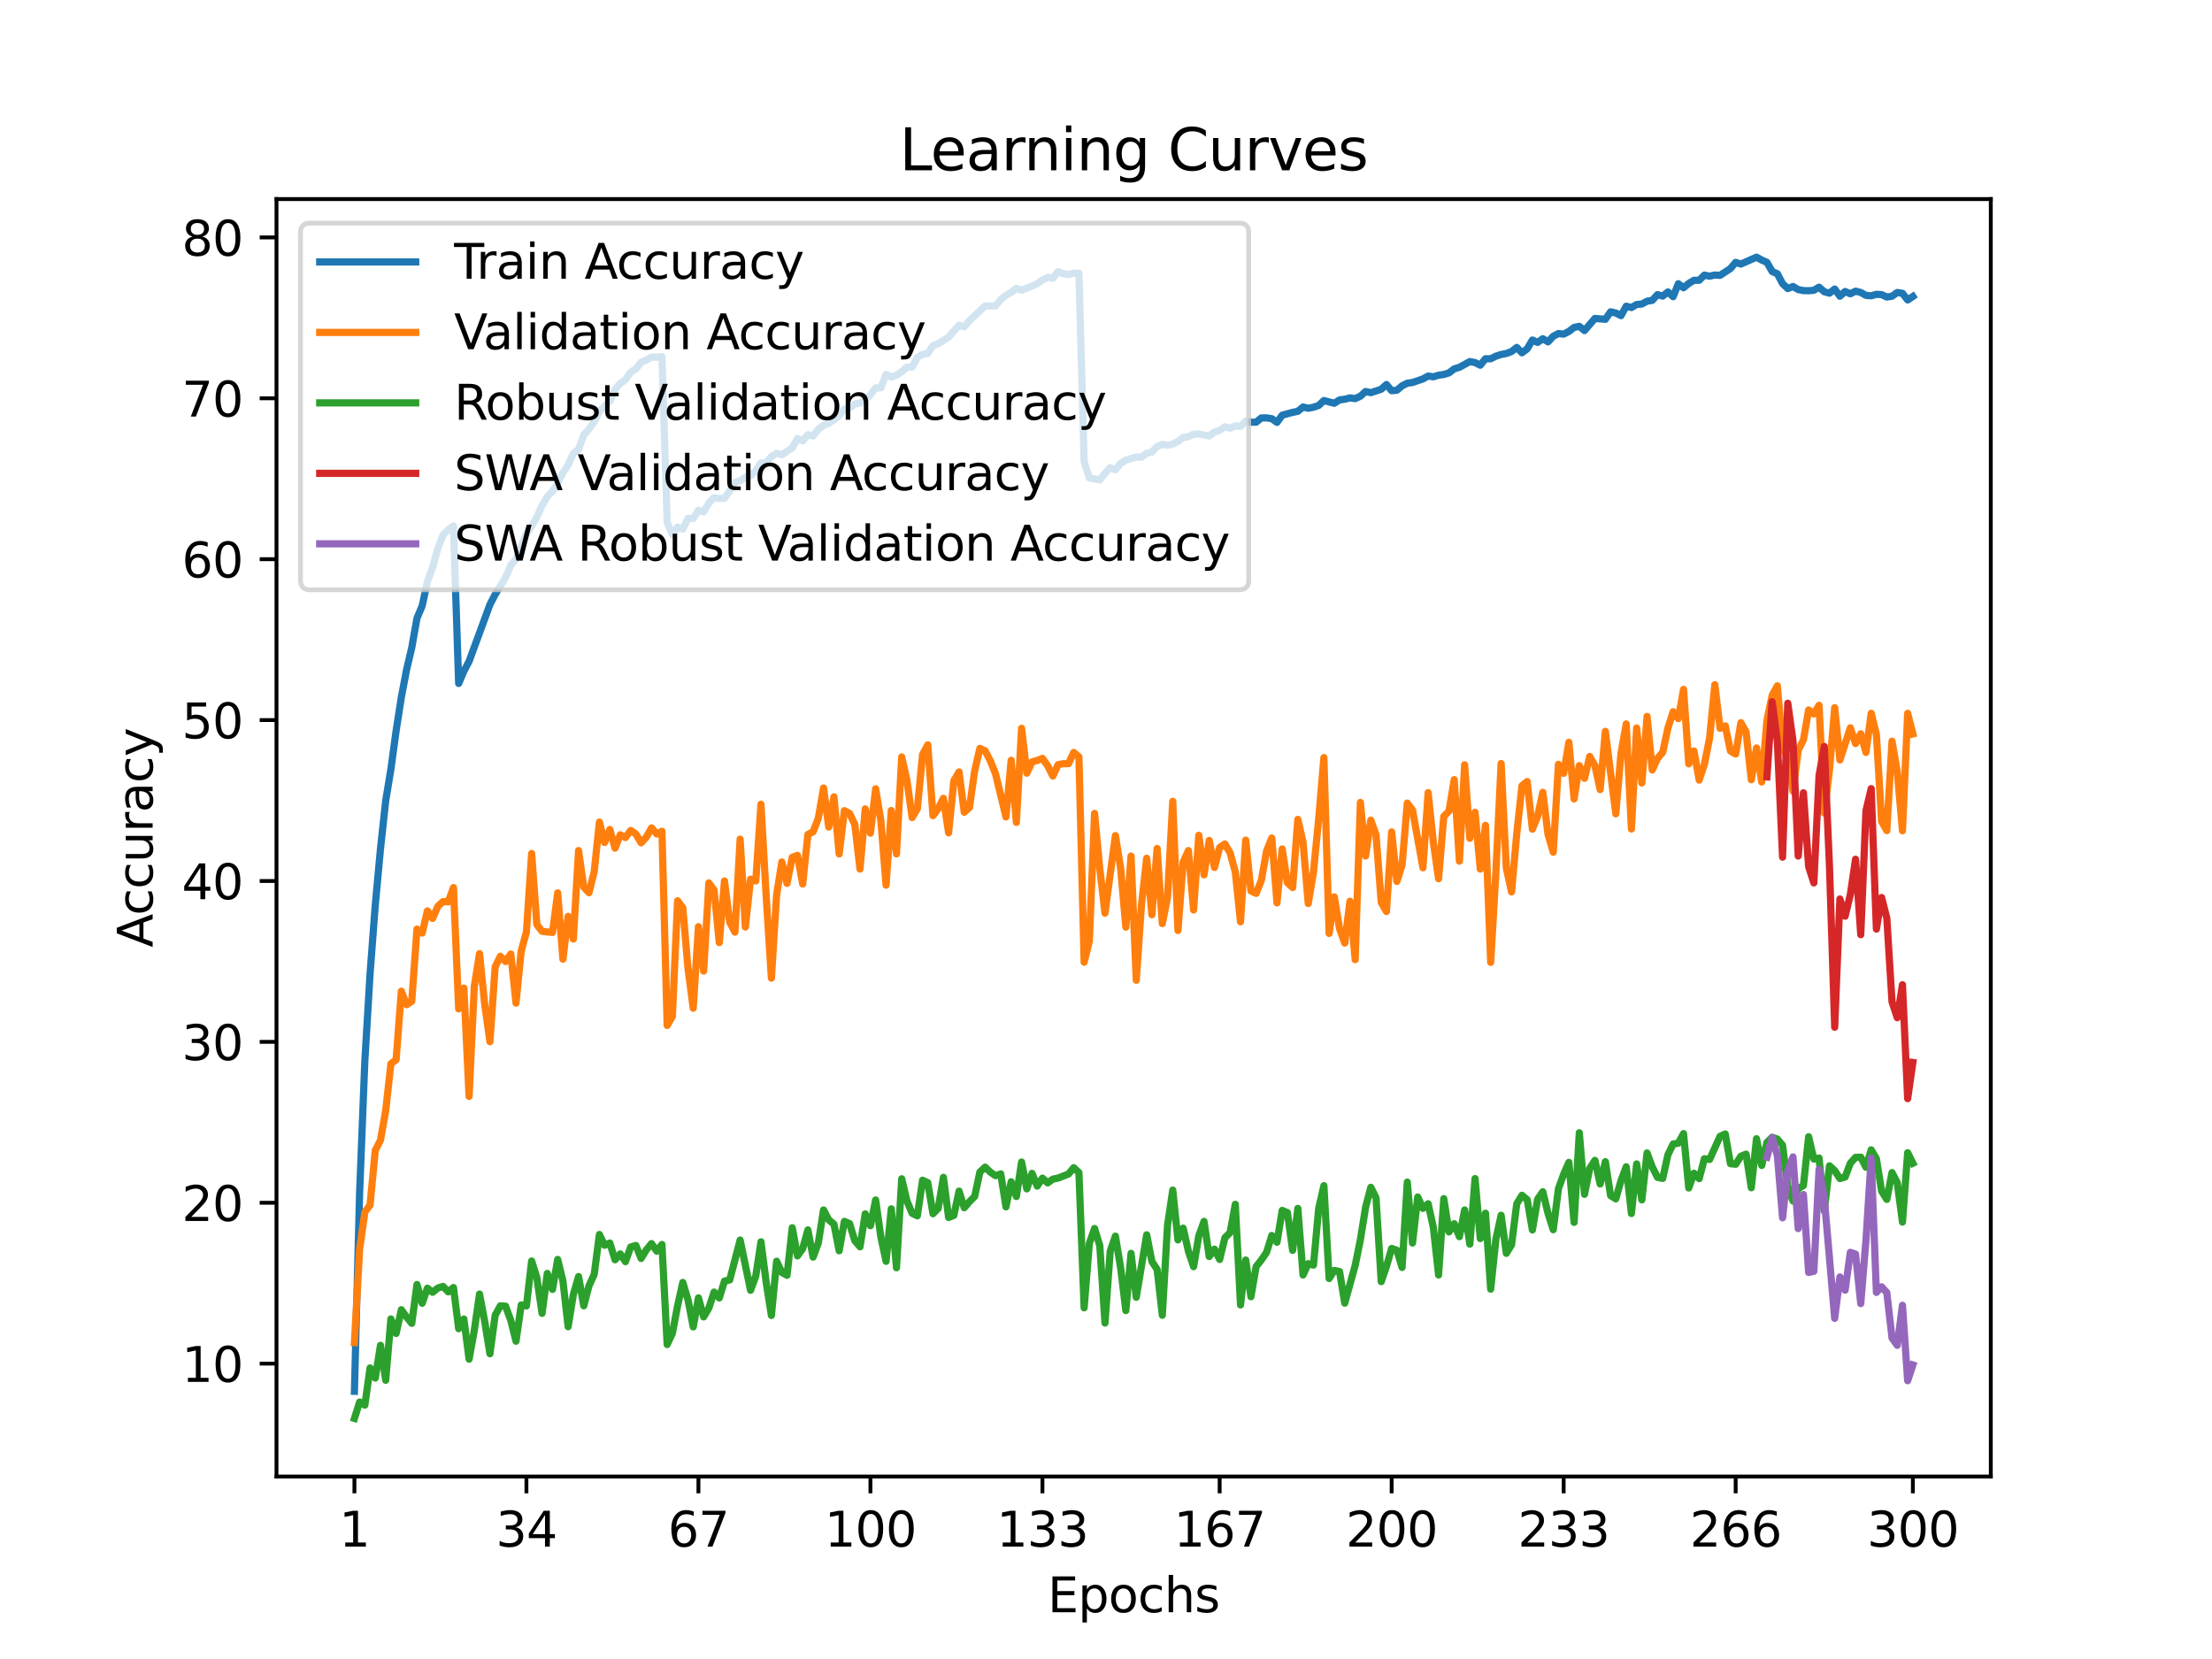 <?xml version="1.0" encoding="utf-8" standalone="no"?>
<!DOCTYPE svg PUBLIC "-//W3C//DTD SVG 1.1//EN"
  "http://www.w3.org/Graphics/SVG/1.1/DTD/svg11.dtd">
<svg xmlns:xlink="http://www.w3.org/1999/xlink" width="460.8pt" height="345.6pt" viewBox="0 0 460.8 345.6" xmlns="http://www.w3.org/2000/svg" version="1.1">
 <defs>
  <style type="text/css">*{stroke-linejoin: round; stroke-linecap: butt}</style>
 </defs>
 <g id="figure_1">
  <g id="patch_1">
   <path d="M 0 345.6 
L 460.8 345.6 
L 460.8 0 
L 0 0 
z
" style="fill: #ffffff"/>
  </g>
  <g id="axes_1">
   <g id="patch_2">
    <path d="M 57.6 307.584 
L 414.72 307.584 
L 414.72 41.472 
L 57.6 41.472 
z
" style="fill: #ffffff"/>
   </g>
   <g id="matplotlib.axis_1">
    <g id="xtick_1">
     <g id="line2d_1">
      <defs>
       <path id="mde6330c2ce" d="M 0 0 
L 0 3.5 
" style="stroke: #000000; stroke-width: 0.8"/>
      </defs>
      <g>
       <use xlink:href="#mde6330c2ce" x="73.833" y="307.584" style="stroke: #000000; stroke-width: 0.8"/>
      </g>
     </g>
     <g id="text_1">
      <!-- 1 -->
      <g transform="translate(70.651 322.182) scale(0.1 -0.1)">
       <defs>
        <path id="DejaVuSans-31" d="M 794 531 
L 1825 531 
L 1825 4091 
L 703 3866 
L 703 4441 
L 1819 4666 
L 2450 4666 
L 2450 531 
L 3481 531 
L 3481 0 
L 794 0 
L 794 531 
z
" transform="scale(0.016)"/>
       </defs>
       <use xlink:href="#DejaVuSans-31"/>
      </g>
     </g>
    </g>
    <g id="xtick_2">
     <g id="line2d_2">
      <g>
       <use xlink:href="#mde6330c2ce" x="109.664" y="307.584" style="stroke: #000000; stroke-width: 0.8"/>
      </g>
     </g>
     <g id="text_2">
      <!-- 34 -->
      <g transform="translate(103.302 322.182) scale(0.1 -0.1)">
       <defs>
        <path id="DejaVuSans-33" d="M 2597 2516 
Q 3050 2419 3304 2112 
Q 3559 1806 3559 1356 
Q 3559 666 3084 287 
Q 2609 -91 1734 -91 
Q 1441 -91 1130 -33 
Q 819 25 488 141 
L 488 750 
Q 750 597 1062 519 
Q 1375 441 1716 441 
Q 2309 441 2620 675 
Q 2931 909 2931 1356 
Q 2931 1769 2642 2001 
Q 2353 2234 1838 2234 
L 1294 2234 
L 1294 2753 
L 1863 2753 
Q 2328 2753 2575 2939 
Q 2822 3125 2822 3475 
Q 2822 3834 2567 4026 
Q 2313 4219 1838 4219 
Q 1578 4219 1281 4162 
Q 984 4106 628 3988 
L 628 4550 
Q 988 4650 1302 4700 
Q 1616 4750 1894 4750 
Q 2613 4750 3031 4423 
Q 3450 4097 3450 3541 
Q 3450 3153 3228 2886 
Q 3006 2619 2597 2516 
z
" transform="scale(0.016)"/>
        <path id="DejaVuSans-34" d="M 2419 4116 
L 825 1625 
L 2419 1625 
L 2419 4116 
z
M 2253 4666 
L 3047 4666 
L 3047 1625 
L 3713 1625 
L 3713 1100 
L 3047 1100 
L 3047 0 
L 2419 0 
L 2419 1100 
L 313 1100 
L 313 1709 
L 2253 4666 
z
" transform="scale(0.016)"/>
       </defs>
       <use xlink:href="#DejaVuSans-33"/>
       <use xlink:href="#DejaVuSans-34" x="63.623"/>
      </g>
     </g>
    </g>
    <g id="xtick_3">
     <g id="line2d_3">
      <g>
       <use xlink:href="#mde6330c2ce" x="145.496" y="307.584" style="stroke: #000000; stroke-width: 0.8"/>
      </g>
     </g>
     <g id="text_3">
      <!-- 67 -->
      <g transform="translate(139.133 322.182) scale(0.1 -0.1)">
       <defs>
        <path id="DejaVuSans-36" d="M 2113 2584 
Q 1688 2584 1439 2293 
Q 1191 2003 1191 1497 
Q 1191 994 1439 701 
Q 1688 409 2113 409 
Q 2538 409 2786 701 
Q 3034 994 3034 1497 
Q 3034 2003 2786 2293 
Q 2538 2584 2113 2584 
z
M 3366 4563 
L 3366 3988 
Q 3128 4100 2886 4159 
Q 2644 4219 2406 4219 
Q 1781 4219 1451 3797 
Q 1122 3375 1075 2522 
Q 1259 2794 1537 2939 
Q 1816 3084 2150 3084 
Q 2853 3084 3261 2657 
Q 3669 2231 3669 1497 
Q 3669 778 3244 343 
Q 2819 -91 2113 -91 
Q 1303 -91 875 529 
Q 447 1150 447 2328 
Q 447 3434 972 4092 
Q 1497 4750 2381 4750 
Q 2619 4750 2861 4703 
Q 3103 4656 3366 4563 
z
" transform="scale(0.016)"/>
        <path id="DejaVuSans-37" d="M 525 4666 
L 3525 4666 
L 3525 4397 
L 1831 0 
L 1172 0 
L 2766 4134 
L 525 4134 
L 525 4666 
z
" transform="scale(0.016)"/>
       </defs>
       <use xlink:href="#DejaVuSans-36"/>
       <use xlink:href="#DejaVuSans-37" x="63.623"/>
      </g>
     </g>
    </g>
    <g id="xtick_4">
     <g id="line2d_4">
      <g>
       <use xlink:href="#mde6330c2ce" x="181.327" y="307.584" style="stroke: #000000; stroke-width: 0.8"/>
      </g>
     </g>
     <g id="text_4">
      <!-- 100 -->
      <g transform="translate(171.783 322.182) scale(0.1 -0.1)">
       <defs>
        <path id="DejaVuSans-30" d="M 2034 4250 
Q 1547 4250 1301 3770 
Q 1056 3291 1056 2328 
Q 1056 1369 1301 889 
Q 1547 409 2034 409 
Q 2525 409 2770 889 
Q 3016 1369 3016 2328 
Q 3016 3291 2770 3770 
Q 2525 4250 2034 4250 
z
M 2034 4750 
Q 2819 4750 3233 4129 
Q 3647 3509 3647 2328 
Q 3647 1150 3233 529 
Q 2819 -91 2034 -91 
Q 1250 -91 836 529 
Q 422 1150 422 2328 
Q 422 3509 836 4129 
Q 1250 4750 2034 4750 
z
" transform="scale(0.016)"/>
       </defs>
       <use xlink:href="#DejaVuSans-31"/>
       <use xlink:href="#DejaVuSans-30" x="63.623"/>
       <use xlink:href="#DejaVuSans-30" x="127.246"/>
      </g>
     </g>
    </g>
    <g id="xtick_5">
     <g id="line2d_5">
      <g>
       <use xlink:href="#mde6330c2ce" x="217.158" y="307.584" style="stroke: #000000; stroke-width: 0.8"/>
      </g>
     </g>
     <g id="text_5">
      <!-- 133 -->
      <g transform="translate(207.615 322.182) scale(0.1 -0.1)">
       <use xlink:href="#DejaVuSans-31"/>
       <use xlink:href="#DejaVuSans-33" x="63.623"/>
       <use xlink:href="#DejaVuSans-33" x="127.246"/>
      </g>
     </g>
    </g>
    <g id="xtick_6">
     <g id="line2d_6">
      <g>
       <use xlink:href="#mde6330c2ce" x="254.076" y="307.584" style="stroke: #000000; stroke-width: 0.8"/>
      </g>
     </g>
     <g id="text_6">
      <!-- 167 -->
      <g transform="translate(244.532 322.182) scale(0.1 -0.1)">
       <use xlink:href="#DejaVuSans-31"/>
       <use xlink:href="#DejaVuSans-36" x="63.623"/>
       <use xlink:href="#DejaVuSans-37" x="127.246"/>
      </g>
     </g>
    </g>
    <g id="xtick_7">
     <g id="line2d_7">
      <g>
       <use xlink:href="#mde6330c2ce" x="289.907" y="307.584" style="stroke: #000000; stroke-width: 0.8"/>
      </g>
     </g>
     <g id="text_7">
      <!-- 200 -->
      <g transform="translate(280.363 322.182) scale(0.1 -0.1)">
       <defs>
        <path id="DejaVuSans-32" d="M 1228 531 
L 3431 531 
L 3431 0 
L 469 0 
L 469 531 
Q 828 903 1448 1529 
Q 2069 2156 2228 2338 
Q 2531 2678 2651 2914 
Q 2772 3150 2772 3378 
Q 2772 3750 2511 3984 
Q 2250 4219 1831 4219 
Q 1534 4219 1204 4116 
Q 875 4013 500 3803 
L 500 4441 
Q 881 4594 1212 4672 
Q 1544 4750 1819 4750 
Q 2544 4750 2975 4387 
Q 3406 4025 3406 3419 
Q 3406 3131 3298 2873 
Q 3191 2616 2906 2266 
Q 2828 2175 2409 1742 
Q 1991 1309 1228 531 
z
" transform="scale(0.016)"/>
       </defs>
       <use xlink:href="#DejaVuSans-32"/>
       <use xlink:href="#DejaVuSans-30" x="63.623"/>
       <use xlink:href="#DejaVuSans-30" x="127.246"/>
      </g>
     </g>
    </g>
    <g id="xtick_8">
     <g id="line2d_8">
      <g>
       <use xlink:href="#mde6330c2ce" x="325.739" y="307.584" style="stroke: #000000; stroke-width: 0.8"/>
      </g>
     </g>
     <g id="text_8">
      <!-- 233 -->
      <g transform="translate(316.195 322.182) scale(0.1 -0.1)">
       <use xlink:href="#DejaVuSans-32"/>
       <use xlink:href="#DejaVuSans-33" x="63.623"/>
       <use xlink:href="#DejaVuSans-33" x="127.246"/>
      </g>
     </g>
    </g>
    <g id="xtick_9">
     <g id="line2d_9">
      <g>
       <use xlink:href="#mde6330c2ce" x="361.57" y="307.584" style="stroke: #000000; stroke-width: 0.8"/>
      </g>
     </g>
     <g id="text_9">
      <!-- 266 -->
      <g transform="translate(352.026 322.182) scale(0.1 -0.1)">
       <use xlink:href="#DejaVuSans-32"/>
       <use xlink:href="#DejaVuSans-36" x="63.623"/>
       <use xlink:href="#DejaVuSans-36" x="127.246"/>
      </g>
     </g>
    </g>
    <g id="xtick_10">
     <g id="line2d_10">
      <g>
       <use xlink:href="#mde6330c2ce" x="398.487" y="307.584" style="stroke: #000000; stroke-width: 0.8"/>
      </g>
     </g>
     <g id="text_10">
      <!-- 300 -->
      <g transform="translate(388.944 322.182) scale(0.1 -0.1)">
       <use xlink:href="#DejaVuSans-33"/>
       <use xlink:href="#DejaVuSans-30" x="63.623"/>
       <use xlink:href="#DejaVuSans-30" x="127.246"/>
      </g>
     </g>
    </g>
    <g id="text_11">
     <!-- Epochs -->
     <g transform="translate(218.244 335.861) scale(0.1 -0.1)">
      <defs>
       <path id="DejaVuSans-45" d="M 628 4666 
L 3578 4666 
L 3578 4134 
L 1259 4134 
L 1259 2753 
L 3481 2753 
L 3481 2222 
L 1259 2222 
L 1259 531 
L 3634 531 
L 3634 0 
L 628 0 
L 628 4666 
z
" transform="scale(0.016)"/>
       <path id="DejaVuSans-70" d="M 1159 525 
L 1159 -1331 
L 581 -1331 
L 581 3500 
L 1159 3500 
L 1159 2969 
Q 1341 3281 1617 3432 
Q 1894 3584 2278 3584 
Q 2916 3584 3314 3078 
Q 3713 2572 3713 1747 
Q 3713 922 3314 415 
Q 2916 -91 2278 -91 
Q 1894 -91 1617 61 
Q 1341 213 1159 525 
z
M 3116 1747 
Q 3116 2381 2855 2742 
Q 2594 3103 2138 3103 
Q 1681 3103 1420 2742 
Q 1159 2381 1159 1747 
Q 1159 1113 1420 752 
Q 1681 391 2138 391 
Q 2594 391 2855 752 
Q 3116 1113 3116 1747 
z
" transform="scale(0.016)"/>
       <path id="DejaVuSans-6f" d="M 1959 3097 
Q 1497 3097 1228 2736 
Q 959 2375 959 1747 
Q 959 1119 1226 758 
Q 1494 397 1959 397 
Q 2419 397 2687 759 
Q 2956 1122 2956 1747 
Q 2956 2369 2687 2733 
Q 2419 3097 1959 3097 
z
M 1959 3584 
Q 2709 3584 3137 3096 
Q 3566 2609 3566 1747 
Q 3566 888 3137 398 
Q 2709 -91 1959 -91 
Q 1206 -91 779 398 
Q 353 888 353 1747 
Q 353 2609 779 3096 
Q 1206 3584 1959 3584 
z
" transform="scale(0.016)"/>
       <path id="DejaVuSans-63" d="M 3122 3366 
L 3122 2828 
Q 2878 2963 2633 3030 
Q 2388 3097 2138 3097 
Q 1578 3097 1268 2742 
Q 959 2388 959 1747 
Q 959 1106 1268 751 
Q 1578 397 2138 397 
Q 2388 397 2633 464 
Q 2878 531 3122 666 
L 3122 134 
Q 2881 22 2623 -34 
Q 2366 -91 2075 -91 
Q 1284 -91 818 406 
Q 353 903 353 1747 
Q 353 2603 823 3093 
Q 1294 3584 2113 3584 
Q 2378 3584 2631 3529 
Q 2884 3475 3122 3366 
z
" transform="scale(0.016)"/>
       <path id="DejaVuSans-68" d="M 3513 2113 
L 3513 0 
L 2938 0 
L 2938 2094 
Q 2938 2591 2744 2837 
Q 2550 3084 2163 3084 
Q 1697 3084 1428 2787 
Q 1159 2491 1159 1978 
L 1159 0 
L 581 0 
L 581 4863 
L 1159 4863 
L 1159 2956 
Q 1366 3272 1645 3428 
Q 1925 3584 2291 3584 
Q 2894 3584 3203 3211 
Q 3513 2838 3513 2113 
z
" transform="scale(0.016)"/>
       <path id="DejaVuSans-73" d="M 2834 3397 
L 2834 2853 
Q 2591 2978 2328 3040 
Q 2066 3103 1784 3103 
Q 1356 3103 1142 2972 
Q 928 2841 928 2578 
Q 928 2378 1081 2264 
Q 1234 2150 1697 2047 
L 1894 2003 
Q 2506 1872 2764 1633 
Q 3022 1394 3022 966 
Q 3022 478 2636 193 
Q 2250 -91 1575 -91 
Q 1294 -91 989 -36 
Q 684 19 347 128 
L 347 722 
Q 666 556 975 473 
Q 1284 391 1588 391 
Q 1994 391 2212 530 
Q 2431 669 2431 922 
Q 2431 1156 2273 1281 
Q 2116 1406 1581 1522 
L 1381 1569 
Q 847 1681 609 1914 
Q 372 2147 372 2553 
Q 372 3047 722 3315 
Q 1072 3584 1716 3584 
Q 2034 3584 2315 3537 
Q 2597 3491 2834 3397 
z
" transform="scale(0.016)"/>
      </defs>
      <use xlink:href="#DejaVuSans-45"/>
      <use xlink:href="#DejaVuSans-70" x="63.184"/>
      <use xlink:href="#DejaVuSans-6f" x="126.66"/>
      <use xlink:href="#DejaVuSans-63" x="187.842"/>
      <use xlink:href="#DejaVuSans-68" x="242.822"/>
      <use xlink:href="#DejaVuSans-73" x="306.201"/>
     </g>
    </g>
   </g>
   <g id="matplotlib.axis_2">
    <g id="ytick_1">
     <g id="line2d_11">
      <defs>
       <path id="m484049f932" d="M 0 0 
L -3.5 0 
" style="stroke: #000000; stroke-width: 0.8"/>
      </defs>
      <g>
       <use xlink:href="#m484049f932" x="57.6" y="284.07" style="stroke: #000000; stroke-width: 0.8"/>
      </g>
     </g>
     <g id="text_12">
      <!-- 10 -->
      <g transform="translate(37.875 287.869) scale(0.1 -0.1)">
       <use xlink:href="#DejaVuSans-31"/>
       <use xlink:href="#DejaVuSans-30" x="63.623"/>
      </g>
     </g>
    </g>
    <g id="ytick_2">
     <g id="line2d_12">
      <g>
       <use xlink:href="#m484049f932" x="57.6" y="250.554" style="stroke: #000000; stroke-width: 0.8"/>
      </g>
     </g>
     <g id="text_13">
      <!-- 20 -->
      <g transform="translate(37.875 254.353) scale(0.1 -0.1)">
       <use xlink:href="#DejaVuSans-32"/>
       <use xlink:href="#DejaVuSans-30" x="63.623"/>
      </g>
     </g>
    </g>
    <g id="ytick_3">
     <g id="line2d_13">
      <g>
       <use xlink:href="#m484049f932" x="57.6" y="217.038" style="stroke: #000000; stroke-width: 0.8"/>
      </g>
     </g>
     <g id="text_14">
      <!-- 30 -->
      <g transform="translate(37.875 220.837) scale(0.1 -0.1)">
       <use xlink:href="#DejaVuSans-33"/>
       <use xlink:href="#DejaVuSans-30" x="63.623"/>
      </g>
     </g>
    </g>
    <g id="ytick_4">
     <g id="line2d_14">
      <g>
       <use xlink:href="#m484049f932" x="57.6" y="183.522" style="stroke: #000000; stroke-width: 0.8"/>
      </g>
     </g>
     <g id="text_15">
      <!-- 40 -->
      <g transform="translate(37.875 187.321) scale(0.1 -0.1)">
       <use xlink:href="#DejaVuSans-34"/>
       <use xlink:href="#DejaVuSans-30" x="63.623"/>
      </g>
     </g>
    </g>
    <g id="ytick_5">
     <g id="line2d_15">
      <g>
       <use xlink:href="#m484049f932" x="57.6" y="150.006" style="stroke: #000000; stroke-width: 0.8"/>
      </g>
     </g>
     <g id="text_16">
      <!-- 50 -->
      <g transform="translate(37.875 153.806) scale(0.1 -0.1)">
       <defs>
        <path id="DejaVuSans-35" d="M 691 4666 
L 3169 4666 
L 3169 4134 
L 1269 4134 
L 1269 2991 
Q 1406 3038 1543 3061 
Q 1681 3084 1819 3084 
Q 2600 3084 3056 2656 
Q 3513 2228 3513 1497 
Q 3513 744 3044 326 
Q 2575 -91 1722 -91 
Q 1428 -91 1123 -41 
Q 819 9 494 109 
L 494 744 
Q 775 591 1075 516 
Q 1375 441 1709 441 
Q 2250 441 2565 725 
Q 2881 1009 2881 1497 
Q 2881 1984 2565 2268 
Q 2250 2553 1709 2553 
Q 1456 2553 1204 2497 
Q 953 2441 691 2322 
L 691 4666 
z
" transform="scale(0.016)"/>
       </defs>
       <use xlink:href="#DejaVuSans-35"/>
       <use xlink:href="#DejaVuSans-30" x="63.623"/>
      </g>
     </g>
    </g>
    <g id="ytick_6">
     <g id="line2d_16">
      <g>
       <use xlink:href="#m484049f932" x="57.6" y="116.491" style="stroke: #000000; stroke-width: 0.8"/>
      </g>
     </g>
     <g id="text_17">
      <!-- 60 -->
      <g transform="translate(37.875 120.29) scale(0.1 -0.1)">
       <use xlink:href="#DejaVuSans-36"/>
       <use xlink:href="#DejaVuSans-30" x="63.623"/>
      </g>
     </g>
    </g>
    <g id="ytick_7">
     <g id="line2d_17">
      <g>
       <use xlink:href="#m484049f932" x="57.6" y="82.975" style="stroke: #000000; stroke-width: 0.8"/>
      </g>
     </g>
     <g id="text_18">
      <!-- 70 -->
      <g transform="translate(37.875 86.774) scale(0.1 -0.1)">
       <use xlink:href="#DejaVuSans-37"/>
       <use xlink:href="#DejaVuSans-30" x="63.623"/>
      </g>
     </g>
    </g>
    <g id="ytick_8">
     <g id="line2d_18">
      <g>
       <use xlink:href="#m484049f932" x="57.6" y="49.459" style="stroke: #000000; stroke-width: 0.8"/>
      </g>
     </g>
     <g id="text_19">
      <!-- 80 -->
      <g transform="translate(37.875 53.258) scale(0.1 -0.1)">
       <defs>
        <path id="DejaVuSans-38" d="M 2034 2216 
Q 1584 2216 1326 1975 
Q 1069 1734 1069 1313 
Q 1069 891 1326 650 
Q 1584 409 2034 409 
Q 2484 409 2743 651 
Q 3003 894 3003 1313 
Q 3003 1734 2745 1975 
Q 2488 2216 2034 2216 
z
M 1403 2484 
Q 997 2584 770 2862 
Q 544 3141 544 3541 
Q 544 4100 942 4425 
Q 1341 4750 2034 4750 
Q 2731 4750 3128 4425 
Q 3525 4100 3525 3541 
Q 3525 3141 3298 2862 
Q 3072 2584 2669 2484 
Q 3125 2378 3379 2068 
Q 3634 1759 3634 1313 
Q 3634 634 3220 271 
Q 2806 -91 2034 -91 
Q 1263 -91 848 271 
Q 434 634 434 1313 
Q 434 1759 690 2068 
Q 947 2378 1403 2484 
z
M 1172 3481 
Q 1172 3119 1398 2916 
Q 1625 2713 2034 2713 
Q 2441 2713 2670 2916 
Q 2900 3119 2900 3481 
Q 2900 3844 2670 4047 
Q 2441 4250 2034 4250 
Q 1625 4250 1398 4047 
Q 1172 3844 1172 3481 
z
" transform="scale(0.016)"/>
       </defs>
       <use xlink:href="#DejaVuSans-38"/>
       <use xlink:href="#DejaVuSans-30" x="63.623"/>
      </g>
     </g>
    </g>
    <g id="text_20">
     <!-- Accuracy -->
     <g transform="translate(31.795 197.356) rotate(-90) scale(0.1 -0.1)">
      <defs>
       <path id="DejaVuSans-41" d="M 2188 4044 
L 1331 1722 
L 3047 1722 
L 2188 4044 
z
M 1831 4666 
L 2547 4666 
L 4325 0 
L 3669 0 
L 3244 1197 
L 1141 1197 
L 716 0 
L 50 0 
L 1831 4666 
z
" transform="scale(0.016)"/>
       <path id="DejaVuSans-75" d="M 544 1381 
L 544 3500 
L 1119 3500 
L 1119 1403 
Q 1119 906 1312 657 
Q 1506 409 1894 409 
Q 2359 409 2629 706 
Q 2900 1003 2900 1516 
L 2900 3500 
L 3475 3500 
L 3475 0 
L 2900 0 
L 2900 538 
Q 2691 219 2414 64 
Q 2138 -91 1772 -91 
Q 1169 -91 856 284 
Q 544 659 544 1381 
z
M 1991 3584 
L 1991 3584 
z
" transform="scale(0.016)"/>
       <path id="DejaVuSans-72" d="M 2631 2963 
Q 2534 3019 2420 3045 
Q 2306 3072 2169 3072 
Q 1681 3072 1420 2755 
Q 1159 2438 1159 1844 
L 1159 0 
L 581 0 
L 581 3500 
L 1159 3500 
L 1159 2956 
Q 1341 3275 1631 3429 
Q 1922 3584 2338 3584 
Q 2397 3584 2469 3576 
Q 2541 3569 2628 3553 
L 2631 2963 
z
" transform="scale(0.016)"/>
       <path id="DejaVuSans-61" d="M 2194 1759 
Q 1497 1759 1228 1600 
Q 959 1441 959 1056 
Q 959 750 1161 570 
Q 1363 391 1709 391 
Q 2188 391 2477 730 
Q 2766 1069 2766 1631 
L 2766 1759 
L 2194 1759 
z
M 3341 1997 
L 3341 0 
L 2766 0 
L 2766 531 
Q 2569 213 2275 61 
Q 1981 -91 1556 -91 
Q 1019 -91 701 211 
Q 384 513 384 1019 
Q 384 1609 779 1909 
Q 1175 2209 1959 2209 
L 2766 2209 
L 2766 2266 
Q 2766 2663 2505 2880 
Q 2244 3097 1772 3097 
Q 1472 3097 1187 3025 
Q 903 2953 641 2809 
L 641 3341 
Q 956 3463 1253 3523 
Q 1550 3584 1831 3584 
Q 2591 3584 2966 3190 
Q 3341 2797 3341 1997 
z
" transform="scale(0.016)"/>
       <path id="DejaVuSans-79" d="M 2059 -325 
Q 1816 -950 1584 -1140 
Q 1353 -1331 966 -1331 
L 506 -1331 
L 506 -850 
L 844 -850 
Q 1081 -850 1212 -737 
Q 1344 -625 1503 -206 
L 1606 56 
L 191 3500 
L 800 3500 
L 1894 763 
L 2988 3500 
L 3597 3500 
L 2059 -325 
z
" transform="scale(0.016)"/>
      </defs>
      <use xlink:href="#DejaVuSans-41"/>
      <use xlink:href="#DejaVuSans-63" x="66.658"/>
      <use xlink:href="#DejaVuSans-63" x="121.639"/>
      <use xlink:href="#DejaVuSans-75" x="176.619"/>
      <use xlink:href="#DejaVuSans-72" x="239.998"/>
      <use xlink:href="#DejaVuSans-61" x="281.111"/>
      <use xlink:href="#DejaVuSans-63" x="342.391"/>
      <use xlink:href="#DejaVuSans-79" x="397.371"/>
     </g>
    </g>
   </g>
   <g id="line2d_19">
    <path d="M 73.833 289.831 
L 74.919 248.295 
L 76.004 221.013 
L 77.09 202.867 
L 78.176 188.526 
L 79.262 176.819 
L 80.348 166.808 
L 81.433 160.229 
L 82.519 152.228 
L 83.605 145.261 
L 84.691 139.533 
L 85.777 134.911 
L 86.862 128.791 
L 87.948 126.217 
L 89.034 121.166 
L 90.12 118.223 
L 91.206 114.252 
L 92.291 111.446 
L 93.377 110.337 
L 94.463 109.549 
L 95.549 142.378 
L 96.635 139.824 
L 97.72 137.763 
L 102.064 125.929 
L 103.149 123.837 
L 105.321 120.298 
L 106.407 117.764 
L 107.493 116.477 
L 109.664 111.175 
L 110.75 109.647 
L 111.836 107.74 
L 112.922 105.313 
L 114.007 103.45 
L 115.093 102.35 
L 116.179 100.651 
L 117.265 98.483 
L 118.351 96.857 
L 119.436 94.444 
L 120.522 93.646 
L 121.608 90.603 
L 122.694 89.403 
L 123.78 87.875 
L 124.865 85.713 
L 127.037 83.578 
L 128.123 81.111 
L 129.209 79.861 
L 130.294 79.13 
L 131.38 77.498 
L 132.466 76.865 
L 133.552 75.471 
L 134.638 75.008 
L 135.723 74.395 
L 136.809 74.415 
L 137.895 74.271 
L 138.981 108.839 
L 140.067 111.343 
L 141.152 109.794 
L 142.238 110.237 
L 143.324 107.971 
L 144.41 108.008 
L 145.496 106.298 
L 146.581 106.634 
L 147.667 104.804 
L 148.753 103.664 
L 149.839 103.869 
L 150.925 103.808 
L 152.01 102.263 
L 153.096 100.487 
L 154.182 100.165 
L 155.268 99.414 
L 156.354 99.129 
L 157.439 98.054 
L 158.525 96.435 
L 159.611 96.472 
L 160.697 95.087 
L 161.783 94.43 
L 162.868 94.742 
L 165.04 93.288 
L 166.126 91.337 
L 167.212 91.843 
L 168.297 90.569 
L 169.383 90.814 
L 170.469 89.433 
L 171.555 88.626 
L 172.641 88.193 
L 174.812 86.618 
L 175.898 85.197 
L 176.984 84.999 
L 178.07 84.168 
L 179.155 83.963 
L 180.241 83.343 
L 181.327 82.19 
L 182.413 80.82 
L 183.499 80.783 
L 184.584 78.001 
L 185.67 78.567 
L 186.756 78.145 
L 187.842 77.448 
L 188.928 76.463 
L 190.013 76.486 
L 191.099 74.458 
L 192.185 73.815 
L 193.271 73.641 
L 194.357 72.005 
L 195.442 71.61 
L 197.614 70.219 
L 199.786 67.749 
L 200.871 68.08 
L 201.957 66.8 
L 205.215 63.727 
L 207.386 63.727 
L 208.472 62.396 
L 209.558 61.528 
L 210.644 60.898 
L 211.729 60.063 
L 212.815 60.466 
L 214.987 59.587 
L 216.073 59.091 
L 217.158 58.327 
L 218.244 57.791 
L 219.33 57.949 
L 220.416 56.568 
L 221.502 57.034 
L 222.587 57.184 
L 223.673 56.91 
L 224.759 56.93 
L 225.845 96.197 
L 226.931 99.558 
L 229.102 99.997 
L 230.188 98.603 
L 231.274 97.417 
L 232.36 97.879 
L 233.445 96.539 
L 234.531 95.862 
L 236.703 95.215 
L 237.789 95.242 
L 238.875 94.407 
L 239.96 94.176 
L 241.046 93.026 
L 242.132 92.58 
L 243.218 92.745 
L 244.304 92.507 
L 245.389 91.974 
L 246.475 91.133 
L 247.561 90.955 
L 248.647 90.459 
L 249.733 90.412 
L 251.904 90.834 
L 252.99 89.986 
L 254.076 89.678 
L 255.162 88.894 
L 256.247 89.199 
L 257.333 88.723 
L 258.419 88.833 
L 259.505 87.731 
L 260.591 87.945 
L 261.676 87.945 
L 262.762 87.057 
L 263.848 87.054 
L 264.934 87.215 
L 266.02 87.989 
L 267.105 86.491 
L 269.277 85.904 
L 270.363 85.683 
L 271.449 84.785 
L 272.534 85.049 
L 273.62 84.832 
L 274.706 84.466 
L 275.792 83.441 
L 277.963 84.007 
L 279.049 83.307 
L 280.135 83.162 
L 281.221 82.884 
L 282.307 83.042 
L 283.392 82.539 
L 284.478 81.557 
L 285.564 81.798 
L 287.736 81.091 
L 288.821 80.099 
L 289.907 81.393 
L 290.993 81.296 
L 292.079 80.377 
L 293.165 79.824 
L 294.25 79.68 
L 296.422 78.936 
L 297.508 78.34 
L 298.594 78.494 
L 299.679 78.162 
L 300.765 78.014 
L 301.851 77.673 
L 302.937 76.841 
L 304.023 76.516 
L 306.194 75.32 
L 307.28 75.528 
L 308.366 76.077 
L 309.452 74.733 
L 310.537 74.74 
L 311.623 74.197 
L 312.709 73.845 
L 313.795 73.641 
L 314.881 73.235 
L 315.966 72.374 
L 317.052 73.496 
L 318.138 72.675 
L 319.224 70.835 
L 320.31 71.331 
L 321.395 70.557 
L 322.481 71.214 
L 323.567 70.051 
L 324.653 69.481 
L 325.739 69.605 
L 326.824 69.046 
L 327.91 68.208 
L 328.996 67.98 
L 330.082 68.865 
L 332.253 66.338 
L 334.425 66.519 
L 335.511 64.96 
L 336.597 65.201 
L 337.682 65.754 
L 338.768 63.79 
L 339.854 64.068 
L 340.94 63.432 
L 342.026 63.335 
L 343.111 62.751 
L 344.197 62.564 
L 345.283 61.377 
L 346.369 61.686 
L 347.455 60.817 
L 348.54 61.806 
L 349.626 59.108 
L 350.712 59.943 
L 351.798 59.044 
L 352.884 58.388 
L 353.969 58.388 
L 355.055 57.308 
L 356.141 57.54 
L 357.227 57.288 
L 358.313 57.365 
L 360.484 55.944 
L 361.57 54.657 
L 362.656 55.009 
L 365.913 53.568 
L 366.999 54.178 
L 368.085 54.651 
L 369.171 56.558 
L 370.256 57.03 
L 371.342 59.088 
L 372.428 60.114 
L 373.514 59.681 
L 374.6 60.325 
L 375.685 60.536 
L 376.771 60.566 
L 377.857 60.469 
L 378.943 59.825 
L 380.029 60.781 
L 381.114 61.069 
L 382.2 60.211 
L 383.286 61.706 
L 384.372 60.727 
L 385.458 61.2 
L 386.543 60.657 
L 387.629 60.918 
L 388.715 61.538 
L 389.801 61.625 
L 390.887 61.313 
L 391.972 61.37 
L 393.058 61.88 
L 394.144 61.712 
L 395.23 60.931 
L 396.316 61.099 
L 397.401 62.487 
L 398.487 61.759 
L 398.487 61.759 
" clip-path="url(#p29afa05a0e)" style="fill: none; stroke: #1f77b4; stroke-width: 1.5; stroke-linecap: square"/>
   </g>
   <g id="line2d_20">
    <path d="M 73.833 279.679 
L 74.919 260.173 
L 76.004 252.498 
L 77.09 251.023 
L 78.176 239.628 
L 79.262 237.516 
L 80.348 231.349 
L 81.433 221.596 
L 82.519 220.758 
L 83.605 206.48 
L 84.691 209.296 
L 85.777 208.592 
L 86.862 193.543 
L 87.948 194.381 
L 89.034 189.756 
L 90.12 191.331 
L 91.206 188.818 
L 92.291 187.812 
L 93.377 187.879 
L 94.463 184.896 
L 95.549 210.167 
L 96.635 205.844 
L 97.72 228.4 
L 98.806 205.475 
L 99.892 198.671 
L 100.978 209.296 
L 102.064 217.004 
L 103.149 201.42 
L 104.235 199.208 
L 105.321 200.314 
L 106.407 198.738 
L 107.493 208.961 
L 108.578 198.102 
L 109.664 194.147 
L 110.75 177.791 
L 111.836 192.605 
L 112.922 194.013 
L 115.093 194.247 
L 116.179 186.002 
L 117.265 199.811 
L 118.351 190.896 
L 119.436 195.621 
L 120.522 177.188 
L 121.608 184.796 
L 122.694 185.969 
L 123.78 181.612 
L 124.865 171.255 
L 125.951 175.512 
L 127.037 172.797 
L 128.123 176.685 
L 129.209 173.903 
L 130.294 174.473 
L 131.38 172.998 
L 132.466 173.736 
L 133.552 175.579 
L 134.638 174.406 
L 135.723 172.462 
L 136.809 173.736 
L 137.895 173.166 
L 138.981 213.619 
L 140.067 211.742 
L 141.152 187.645 
L 142.238 189.086 
L 143.324 201.755 
L 144.41 210.033 
L 145.496 193.041 
L 146.581 202.291 
L 147.667 183.924 
L 148.753 185.433 
L 149.839 196.359 
L 150.925 183.522 
L 152.01 192.102 
L 153.096 194.18 
L 154.182 174.808 
L 155.268 193.108 
L 156.354 183.153 
L 157.439 183.522 
L 158.525 167.535 
L 159.611 186.74 
L 160.697 203.766 
L 161.783 186.404 
L 162.868 179.567 
L 163.954 184.025 
L 165.04 178.595 
L 166.126 178.193 
L 167.212 184.159 
L 168.297 173.836 
L 169.383 173.266 
L 170.469 170.451 
L 171.555 164.15 
L 172.641 172.294 
L 173.726 165.993 
L 174.812 177.891 
L 175.898 168.876 
L 176.984 169.446 
L 178.07 171.758 
L 179.155 181.042 
L 180.241 168.507 
L 181.327 173.568 
L 182.413 164.318 
L 183.499 170.954 
L 184.584 184.394 
L 185.67 168.842 
L 186.756 177.891 
L 187.842 157.681 
L 188.928 162.541 
L 190.013 170.317 
L 191.099 168.474 
L 192.185 157.179 
L 193.271 155.168 
L 194.357 169.915 
L 195.442 168.474 
L 196.528 166.295 
L 197.614 173.501 
L 198.7 162.675 
L 199.786 160.798 
L 200.871 169.211 
L 201.957 168.205 
L 203.043 160.564 
L 204.129 155.905 
L 205.215 156.408 
L 206.3 158.486 
L 207.386 161.201 
L 209.558 170.183 
L 210.644 158.385 
L 211.729 171.322 
L 212.815 151.716 
L 213.901 161.067 
L 214.987 158.72 
L 216.073 158.419 
L 217.158 157.983 
L 218.244 159.525 
L 219.33 161.67 
L 220.416 159.29 
L 221.502 159.089 
L 222.587 159.089 
L 223.673 156.743 
L 224.759 157.681 
L 225.845 200.448 
L 226.931 196.024 
L 228.016 169.446 
L 229.102 180.941 
L 230.188 190.225 
L 232.36 174.071 
L 233.445 180.841 
L 234.531 193.141 
L 235.617 178.327 
L 236.703 204.201 
L 237.789 188.482 
L 238.875 178.796 
L 239.96 190.56 
L 241.046 176.752 
L 242.132 192.404 
L 243.218 186.907 
L 244.304 166.932 
L 245.389 193.845 
L 246.475 179.601 
L 247.561 177.188 
L 248.647 189.555 
L 249.733 174.004 
L 250.818 182.249 
L 251.904 175.076 
L 252.99 180.707 
L 254.076 176.551 
L 255.162 175.814 
L 256.247 177.657 
L 257.333 181.612 
L 258.419 192.035 
L 259.505 175.009 
L 260.591 185.6 
L 261.676 186.103 
L 262.762 183.388 
L 263.848 177.288 
L 264.934 174.573 
L 266.02 188.08 
L 267.105 176.852 
L 268.191 183.891 
L 269.277 184.896 
L 270.363 170.686 
L 271.449 175.445 
L 272.534 188.214 
L 273.62 181.645 
L 274.706 170.552 
L 275.792 157.816 
L 276.878 194.448 
L 277.963 186.84 
L 279.049 193.443 
L 280.135 196.459 
L 281.221 187.745 
L 282.307 199.911 
L 283.392 167.166 
L 284.478 178.327 
L 285.564 170.853 
L 286.65 173.903 
L 287.736 187.98 
L 288.821 189.89 
L 289.907 173.3 
L 290.993 183.623 
L 292.079 180.204 
L 293.165 167.3 
L 294.25 168.742 
L 296.422 180.774 
L 297.508 165.122 
L 298.594 175.512 
L 299.679 183.053 
L 300.765 170.082 
L 301.851 168.976 
L 302.937 162.407 
L 304.023 179.4 
L 305.108 159.324 
L 306.194 174.64 
L 307.28 169.211 
L 308.366 181.042 
L 309.452 171.926 
L 310.537 200.481 
L 311.623 181.645 
L 312.709 159.056 
L 313.795 180.841 
L 314.881 185.801 
L 315.966 173.702 
L 317.052 163.681 
L 318.138 162.809 
L 319.224 172.73 
L 320.31 170.049 
L 321.395 165.055 
L 322.481 173.836 
L 323.567 177.523 
L 324.653 159.223 
L 325.739 161.1 
L 326.824 154.632 
L 327.91 166.429 
L 328.996 159.491 
L 330.082 162.139 
L 331.168 157.581 
L 332.253 159.491 
L 333.339 164.485 
L 334.425 152.352 
L 336.597 169.546 
L 337.682 156.944 
L 338.768 150.811 
L 339.854 172.697 
L 340.94 151.649 
L 342.026 163.111 
L 343.111 149.235 
L 344.197 160.396 
L 345.283 158.017 
L 346.369 156.71 
L 347.455 151.682 
L 348.54 148.264 
L 349.626 149.705 
L 350.712 143.605 
L 351.798 159.123 
L 352.884 156.441 
L 353.969 162.508 
L 355.055 159.223 
L 356.141 153.76 
L 357.227 142.633 
L 358.313 151.716 
L 359.398 151.213 
L 360.484 156.441 
L 361.57 157.078 
L 362.656 150.543 
L 363.742 152.487 
L 364.827 162.441 
L 365.913 155.805 
L 366.999 162.91 
L 368.085 150.107 
L 369.171 144.845 
L 370.256 142.867 
L 371.342 155.603 
L 372.428 158.184 
L 373.514 164.82 
L 374.6 156.307 
L 375.685 154.129 
L 376.771 147.895 
L 377.857 148.733 
L 378.943 146.923 
L 380.029 169.378 
L 381.114 160.396 
L 382.2 147.426 
L 383.286 158.318 
L 385.458 151.615 
L 386.543 154.9 
L 387.629 152.855 
L 388.715 156.743 
L 389.801 148.599 
L 390.887 152.989 
L 391.972 171.121 
L 393.058 173.032 
L 394.144 154.397 
L 395.23 160.731 
L 396.316 173.065 
L 397.401 148.599 
L 398.487 152.889 
L 398.487 152.889 
" clip-path="url(#p29afa05a0e)" style="fill: none; stroke: #ff7f0e; stroke-width: 1.5; stroke-linecap: square"/>
   </g>
   <g id="line2d_21">
    <path d="M 73.833 295.488 
L 74.919 292.067 
L 76.004 292.714 
L 77.09 284.971 
L 78.176 287.074 
L 79.262 280.256 
L 80.348 287.537 
L 81.433 274.754 
L 82.519 277.782 
L 83.605 272.836 
L 84.691 274.361 
L 85.777 275.679 
L 86.862 267.589 
L 87.948 271.495 
L 89.034 268.352 
L 90.12 269.207 
L 91.206 268.329 
L 92.291 267.982 
L 93.377 269.115 
L 94.463 268.213 
L 95.549 276.788 
L 96.635 274.778 
L 97.72 283.145 
L 98.806 277.135 
L 99.892 269.577 
L 100.978 275.309 
L 102.064 282.012 
L 103.149 273.992 
L 104.235 272.027 
L 105.321 272.096 
L 106.407 275.078 
L 107.493 279.4 
L 108.578 271.842 
L 109.664 272.05 
L 110.75 262.689 
L 111.836 266.179 
L 112.922 273.599 
L 114.007 265.278 
L 115.093 268.606 
L 116.179 262.365 
L 117.265 266.826 
L 118.351 276.372 
L 119.436 269.692 
L 120.522 265.925 
L 121.608 272.027 
L 122.694 267.866 
L 123.78 265.486 
L 124.865 257.164 
L 125.951 259.407 
L 127.037 258.944 
L 128.123 262.434 
L 129.209 261.209 
L 130.294 262.827 
L 131.38 259.776 
L 132.466 259.453 
L 133.552 262.157 
L 134.638 260.377 
L 135.723 259.06 
L 136.809 260.632 
L 137.895 259.245 
L 138.981 280.094 
L 140.067 277.759 
L 141.152 272.027 
L 142.238 267.15 
L 143.324 270.779 
L 144.41 276.419 
L 145.496 270.363 
L 146.581 274.338 
L 147.667 272.489 
L 148.753 269.161 
L 149.839 270.386 
L 150.925 266.872 
L 152.01 266.641 
L 154.182 258.32 
L 156.354 268.791 
L 157.439 265.832 
L 158.525 258.69 
L 159.611 267.173 
L 160.697 274.038 
L 161.783 262.735 
L 162.868 265.07 
L 163.954 265.671 
L 165.04 255.754 
L 166.126 261.625 
L 167.212 260.123 
L 168.297 256.217 
L 169.383 261.88 
L 170.469 258.944 
L 171.555 252.056 
L 172.641 254.113 
L 173.726 255.015 
L 174.812 260.562 
L 175.898 254.437 
L 176.984 254.899 
L 178.07 258.459 
L 179.155 259.73 
L 180.241 252.865 
L 181.327 255.338 
L 182.413 249.976 
L 183.499 257.696 
L 184.584 262.758 
L 185.67 251.825 
L 186.756 264.099 
L 187.842 245.561 
L 188.928 250.161 
L 190.013 252.75 
L 191.099 253.281 
L 192.185 245.862 
L 193.271 246.37 
L 194.357 252.842 
L 195.442 251.733 
L 196.528 245.261 
L 197.614 253.628 
L 198.7 253.189 
L 199.786 248.127 
L 200.871 251.594 
L 201.957 250.323 
L 203.043 249.236 
L 204.129 244.151 
L 205.215 243.134 
L 206.3 244.174 
L 207.386 244.914 
L 208.472 244.544 
L 209.558 251.409 
L 210.644 246.185 
L 211.729 249.259 
L 212.815 242.071 
L 213.901 247.664 
L 214.987 244.428 
L 216.073 247.087 
L 217.158 245.422 
L 218.244 246.416 
L 219.33 245.63 
L 220.416 245.422 
L 222.587 244.567 
L 223.673 243.25 
L 224.759 244.267 
L 225.845 272.443 
L 226.931 259.014 
L 228.016 255.916 
L 229.102 259.476 
L 230.188 275.61 
L 231.274 260.655 
L 232.36 257.511 
L 233.445 264.076 
L 234.531 273.021 
L 235.617 261.094 
L 236.703 270.247 
L 238.875 257.234 
L 239.96 262.781 
L 241.046 264.445 
L 242.132 273.992 
L 243.218 255.246 
L 244.304 247.919 
L 245.389 258.297 
L 246.475 255.847 
L 247.561 260.632 
L 248.647 263.868 
L 249.733 257.419 
L 250.818 254.437 
L 251.904 261.764 
L 252.99 260.216 
L 254.076 262.365 
L 255.162 257.858 
L 256.247 256.771 
L 257.333 250.877 
L 258.419 271.842 
L 259.505 262.481 
L 260.591 270.132 
L 261.676 263.844 
L 262.762 262.481 
L 263.848 260.886 
L 264.934 257.372 
L 266.02 258.782 
L 267.105 252.149 
L 268.191 252.611 
L 269.277 260.47 
L 270.363 251.733 
L 271.449 265.601 
L 272.534 263.243 
L 273.62 263.544 
L 274.706 251.756 
L 275.792 246.994 
L 276.878 266.341 
L 277.963 264.653 
L 279.049 264.885 
L 280.135 271.472 
L 282.307 263.613 
L 283.392 258.251 
L 284.478 251.501 
L 285.564 247.341 
L 286.65 249.537 
L 287.736 266.988 
L 288.821 263.821 
L 289.907 260.077 
L 290.993 260.447 
L 292.079 264.029 
L 293.165 246.254 
L 294.25 258.944 
L 295.336 249.352 
L 296.422 251.733 
L 297.508 250.762 
L 298.594 255.708 
L 299.679 265.601 
L 300.765 249.698 
L 301.851 256.633 
L 302.937 254.922 
L 304.023 257.627 
L 305.108 252.056 
L 306.194 259.175 
L 307.28 245.515 
L 308.366 258.02 
L 309.452 252.726 
L 310.537 268.56 
L 311.623 258.135 
L 312.709 253.166 
L 313.795 261.094 
L 314.881 259.314 
L 315.966 250.785 
L 317.052 249.005 
L 318.138 249.907 
L 319.224 256.217 
L 320.31 249.814 
L 321.395 248.265 
L 322.481 252.773 
L 323.567 256.171 
L 324.653 247.618 
L 325.739 244.613 
L 326.824 242.14 
L 327.91 254.645 
L 328.996 235.969 
L 330.082 248.797 
L 331.168 243.388 
L 332.253 241.724 
L 333.339 246.647 
L 334.425 242.001 
L 335.511 249.051 
L 336.597 249.745 
L 337.682 245.954 
L 338.768 243.065 
L 339.854 252.796 
L 340.94 242.464 
L 342.026 249.953 
L 343.111 240.175 
L 344.197 243.088 
L 345.283 245.261 
L 346.369 245.492 
L 347.455 240.568 
L 348.54 238.326 
L 349.626 238.141 
L 350.712 236.153 
L 351.798 247.48 
L 352.884 244.405 
L 353.969 245.538 
L 355.055 241.377 
L 356.141 241.539 
L 358.313 236.731 
L 359.398 236.223 
L 360.484 242.417 
L 361.57 242.533 
L 362.656 240.869 
L 363.742 240.43 
L 364.827 247.433 
L 365.913 237.217 
L 366.999 242.787 
L 368.085 238.003 
L 369.171 236.916 
L 370.256 237.286 
L 371.342 238.58 
L 372.428 247.133 
L 373.514 250.184 
L 374.6 247.618 
L 375.685 246.971 
L 376.771 236.801 
L 377.857 241.447 
L 378.943 241.239 
L 380.029 252.264 
L 381.114 242.857 
L 382.2 243.851 
L 383.286 245.515 
L 384.372 245.191 
L 385.458 242.325 
L 386.543 241.1 
L 387.629 241.054 
L 388.715 243.157 
L 389.801 239.528 
L 390.887 241.377 
L 391.972 248.127 
L 393.058 249.86 
L 394.144 244.267 
L 395.23 246.37 
L 396.316 254.576 
L 397.401 240.129 
L 398.487 242.325 
L 398.487 242.325 
" clip-path="url(#p29afa05a0e)" style="fill: none; stroke: #2ca02c; stroke-width: 1.5; stroke-linecap: square"/>
   </g>
   <g id="line2d_22">
    <path d="M 368.085 161.837 
L 369.171 146.186 
L 370.256 154.397 
L 371.342 178.562 
L 372.428 146.487 
L 373.514 154.33 
L 374.6 178.327 
L 375.685 165.155 
L 376.771 180.539 
L 377.857 183.924 
L 378.943 161.536 
L 380.029 155.503 
L 381.114 180.472 
L 382.2 213.988 
L 383.286 187.276 
L 384.372 190.862 
L 385.458 186.371 
L 386.543 178.998 
L 387.629 194.716 
L 388.715 168.876 
L 389.801 164.284 
L 390.887 193.543 
L 391.972 186.974 
L 393.058 191.264 
L 394.144 208.692 
L 395.23 212.011 
L 396.316 205.14 
L 397.401 228.869 
L 398.487 221.328 
L 398.487 221.328 
" clip-path="url(#p29afa05a0e)" style="fill: none; stroke: #d62728; stroke-width: 1.5; stroke-linecap: square"/>
   </g>
   <g id="line2d_23">
    <path d="M 368.085 241.054 
L 369.171 236.962 
L 370.256 240.73 
L 371.342 253.697 
L 372.428 243.92 
L 373.514 241.007 
L 374.6 255.939 
L 375.685 248.843 
L 376.771 265.07 
L 377.857 264.838 
L 378.943 243.596 
L 380.029 249.583 
L 382.2 274.639 
L 383.286 266.017 
L 384.372 268.768 
L 385.458 260.886 
L 386.543 261.256 
L 387.629 271.565 
L 388.715 258.366 
L 389.801 241.239 
L 390.887 269.23 
L 391.972 268.074 
L 393.058 269.276 
L 394.144 278.73 
L 395.23 280.256 
L 396.316 271.911 
L 397.401 287.629 
L 398.487 284.347 
L 398.487 284.347 
" clip-path="url(#p29afa05a0e)" style="fill: none; stroke: #9467bd; stroke-width: 1.5; stroke-linecap: square"/>
   </g>
   <g id="patch_3">
    <path d="M 57.6 307.584 
L 57.6 41.472 
" style="fill: none; stroke: #000000; stroke-width: 0.8; stroke-linejoin: miter; stroke-linecap: square"/>
   </g>
   <g id="patch_4">
    <path d="M 414.72 307.584 
L 414.72 41.472 
" style="fill: none; stroke: #000000; stroke-width: 0.8; stroke-linejoin: miter; stroke-linecap: square"/>
   </g>
   <g id="patch_5">
    <path d="M 57.6 307.584 
L 414.72 307.584 
" style="fill: none; stroke: #000000; stroke-width: 0.8; stroke-linejoin: miter; stroke-linecap: square"/>
   </g>
   <g id="patch_6">
    <path d="M 57.6 41.472 
L 414.72 41.472 
" style="fill: none; stroke: #000000; stroke-width: 0.8; stroke-linejoin: miter; stroke-linecap: square"/>
   </g>
   <g id="text_21">
    <!-- Learning Curves -->
    <g transform="translate(187.376 35.472) scale(0.12 -0.12)">
     <defs>
      <path id="DejaVuSans-4c" d="M 628 4666 
L 1259 4666 
L 1259 531 
L 3531 531 
L 3531 0 
L 628 0 
L 628 4666 
z
" transform="scale(0.016)"/>
      <path id="DejaVuSans-65" d="M 3597 1894 
L 3597 1613 
L 953 1613 
Q 991 1019 1311 708 
Q 1631 397 2203 397 
Q 2534 397 2845 478 
Q 3156 559 3463 722 
L 3463 178 
Q 3153 47 2828 -22 
Q 2503 -91 2169 -91 
Q 1331 -91 842 396 
Q 353 884 353 1716 
Q 353 2575 817 3079 
Q 1281 3584 2069 3584 
Q 2775 3584 3186 3129 
Q 3597 2675 3597 1894 
z
M 3022 2063 
Q 3016 2534 2758 2815 
Q 2500 3097 2075 3097 
Q 1594 3097 1305 2825 
Q 1016 2553 972 2059 
L 3022 2063 
z
" transform="scale(0.016)"/>
      <path id="DejaVuSans-6e" d="M 3513 2113 
L 3513 0 
L 2938 0 
L 2938 2094 
Q 2938 2591 2744 2837 
Q 2550 3084 2163 3084 
Q 1697 3084 1428 2787 
Q 1159 2491 1159 1978 
L 1159 0 
L 581 0 
L 581 3500 
L 1159 3500 
L 1159 2956 
Q 1366 3272 1645 3428 
Q 1925 3584 2291 3584 
Q 2894 3584 3203 3211 
Q 3513 2838 3513 2113 
z
" transform="scale(0.016)"/>
      <path id="DejaVuSans-69" d="M 603 3500 
L 1178 3500 
L 1178 0 
L 603 0 
L 603 3500 
z
M 603 4863 
L 1178 4863 
L 1178 4134 
L 603 4134 
L 603 4863 
z
" transform="scale(0.016)"/>
      <path id="DejaVuSans-67" d="M 2906 1791 
Q 2906 2416 2648 2759 
Q 2391 3103 1925 3103 
Q 1463 3103 1205 2759 
Q 947 2416 947 1791 
Q 947 1169 1205 825 
Q 1463 481 1925 481 
Q 2391 481 2648 825 
Q 2906 1169 2906 1791 
z
M 3481 434 
Q 3481 -459 3084 -895 
Q 2688 -1331 1869 -1331 
Q 1566 -1331 1297 -1286 
Q 1028 -1241 775 -1147 
L 775 -588 
Q 1028 -725 1275 -790 
Q 1522 -856 1778 -856 
Q 2344 -856 2625 -561 
Q 2906 -266 2906 331 
L 2906 616 
Q 2728 306 2450 153 
Q 2172 0 1784 0 
Q 1141 0 747 490 
Q 353 981 353 1791 
Q 353 2603 747 3093 
Q 1141 3584 1784 3584 
Q 2172 3584 2450 3431 
Q 2728 3278 2906 2969 
L 2906 3500 
L 3481 3500 
L 3481 434 
z
" transform="scale(0.016)"/>
      <path id="DejaVuSans-20" transform="scale(0.016)"/>
      <path id="DejaVuSans-43" d="M 4122 4306 
L 4122 3641 
Q 3803 3938 3442 4084 
Q 3081 4231 2675 4231 
Q 1875 4231 1450 3742 
Q 1025 3253 1025 2328 
Q 1025 1406 1450 917 
Q 1875 428 2675 428 
Q 3081 428 3442 575 
Q 3803 722 4122 1019 
L 4122 359 
Q 3791 134 3420 21 
Q 3050 -91 2638 -91 
Q 1578 -91 968 557 
Q 359 1206 359 2328 
Q 359 3453 968 4101 
Q 1578 4750 2638 4750 
Q 3056 4750 3426 4639 
Q 3797 4528 4122 4306 
z
" transform="scale(0.016)"/>
      <path id="DejaVuSans-76" d="M 191 3500 
L 800 3500 
L 1894 563 
L 2988 3500 
L 3597 3500 
L 2284 0 
L 1503 0 
L 191 3500 
z
" transform="scale(0.016)"/>
     </defs>
     <use xlink:href="#DejaVuSans-4c"/>
     <use xlink:href="#DejaVuSans-65" x="53.963"/>
     <use xlink:href="#DejaVuSans-61" x="115.486"/>
     <use xlink:href="#DejaVuSans-72" x="176.766"/>
     <use xlink:href="#DejaVuSans-6e" x="216.129"/>
     <use xlink:href="#DejaVuSans-69" x="279.508"/>
     <use xlink:href="#DejaVuSans-6e" x="307.291"/>
     <use xlink:href="#DejaVuSans-67" x="370.67"/>
     <use xlink:href="#DejaVuSans-20" x="434.146"/>
     <use xlink:href="#DejaVuSans-43" x="465.934"/>
     <use xlink:href="#DejaVuSans-75" x="535.758"/>
     <use xlink:href="#DejaVuSans-72" x="599.137"/>
     <use xlink:href="#DejaVuSans-76" x="640.25"/>
     <use xlink:href="#DejaVuSans-65" x="699.43"/>
     <use xlink:href="#DejaVuSans-73" x="760.953"/>
    </g>
   </g>
   <g id="legend_1">
    <g id="patch_7">
     <path d="M 64.6 122.863 
L 258.131 122.863 
Q 260.131 122.863 260.131 120.863 
L 260.131 48.472 
Q 260.131 46.472 258.131 46.472 
L 64.6 46.472 
Q 62.6 46.472 62.6 48.472 
L 62.6 120.863 
Q 62.6 122.863 64.6 122.863 
z
" style="fill: #ffffff; opacity: 0.8; stroke: #cccccc; stroke-linejoin: miter"/>
    </g>
    <g id="line2d_24">
     <path d="M 66.6 54.57 
L 76.6 54.57 
L 86.6 54.57 
" style="fill: none; stroke: #1f77b4; stroke-width: 1.5; stroke-linecap: square"/>
    </g>
    <g id="text_22">
     <!-- Train Accuracy -->
     <g transform="translate(94.6 58.07) scale(0.1 -0.1)">
      <defs>
       <path id="DejaVuSans-54" d="M -19 4666 
L 3928 4666 
L 3928 4134 
L 2272 4134 
L 2272 0 
L 1638 0 
L 1638 4134 
L -19 4134 
L -19 4666 
z
" transform="scale(0.016)"/>
      </defs>
      <use xlink:href="#DejaVuSans-54"/>
      <use xlink:href="#DejaVuSans-72" x="46.334"/>
      <use xlink:href="#DejaVuSans-61" x="87.447"/>
      <use xlink:href="#DejaVuSans-69" x="148.727"/>
      <use xlink:href="#DejaVuSans-6e" x="176.51"/>
      <use xlink:href="#DejaVuSans-20" x="239.889"/>
      <use xlink:href="#DejaVuSans-41" x="271.676"/>
      <use xlink:href="#DejaVuSans-63" x="338.334"/>
      <use xlink:href="#DejaVuSans-63" x="393.314"/>
      <use xlink:href="#DejaVuSans-75" x="448.295"/>
      <use xlink:href="#DejaVuSans-72" x="511.674"/>
      <use xlink:href="#DejaVuSans-61" x="552.787"/>
      <use xlink:href="#DejaVuSans-63" x="614.066"/>
      <use xlink:href="#DejaVuSans-79" x="669.047"/>
     </g>
    </g>
    <g id="line2d_25">
     <path d="M 66.6 69.249 
L 76.6 69.249 
L 86.6 69.249 
" style="fill: none; stroke: #ff7f0e; stroke-width: 1.5; stroke-linecap: square"/>
    </g>
    <g id="text_23">
     <!-- Validation Accuracy -->
     <g transform="translate(94.6 72.749) scale(0.1 -0.1)">
      <defs>
       <path id="DejaVuSans-56" d="M 1831 0 
L 50 4666 
L 709 4666 
L 2188 738 
L 3669 4666 
L 4325 4666 
L 2547 0 
L 1831 0 
z
" transform="scale(0.016)"/>
       <path id="DejaVuSans-6c" d="M 603 4863 
L 1178 4863 
L 1178 0 
L 603 0 
L 603 4863 
z
" transform="scale(0.016)"/>
       <path id="DejaVuSans-64" d="M 2906 2969 
L 2906 4863 
L 3481 4863 
L 3481 0 
L 2906 0 
L 2906 525 
Q 2725 213 2448 61 
Q 2172 -91 1784 -91 
Q 1150 -91 751 415 
Q 353 922 353 1747 
Q 353 2572 751 3078 
Q 1150 3584 1784 3584 
Q 2172 3584 2448 3432 
Q 2725 3281 2906 2969 
z
M 947 1747 
Q 947 1113 1208 752 
Q 1469 391 1925 391 
Q 2381 391 2643 752 
Q 2906 1113 2906 1747 
Q 2906 2381 2643 2742 
Q 2381 3103 1925 3103 
Q 1469 3103 1208 2742 
Q 947 2381 947 1747 
z
" transform="scale(0.016)"/>
       <path id="DejaVuSans-74" d="M 1172 4494 
L 1172 3500 
L 2356 3500 
L 2356 3053 
L 1172 3053 
L 1172 1153 
Q 1172 725 1289 603 
Q 1406 481 1766 481 
L 2356 481 
L 2356 0 
L 1766 0 
Q 1100 0 847 248 
Q 594 497 594 1153 
L 594 3053 
L 172 3053 
L 172 3500 
L 594 3500 
L 594 4494 
L 1172 4494 
z
" transform="scale(0.016)"/>
      </defs>
      <use xlink:href="#DejaVuSans-56"/>
      <use xlink:href="#DejaVuSans-61" x="60.658"/>
      <use xlink:href="#DejaVuSans-6c" x="121.938"/>
      <use xlink:href="#DejaVuSans-69" x="149.721"/>
      <use xlink:href="#DejaVuSans-64" x="177.504"/>
      <use xlink:href="#DejaVuSans-61" x="240.98"/>
      <use xlink:href="#DejaVuSans-74" x="302.26"/>
      <use xlink:href="#DejaVuSans-69" x="341.469"/>
      <use xlink:href="#DejaVuSans-6f" x="369.252"/>
      <use xlink:href="#DejaVuSans-6e" x="430.434"/>
      <use xlink:href="#DejaVuSans-20" x="493.812"/>
      <use xlink:href="#DejaVuSans-41" x="525.6"/>
      <use xlink:href="#DejaVuSans-63" x="592.258"/>
      <use xlink:href="#DejaVuSans-63" x="647.238"/>
      <use xlink:href="#DejaVuSans-75" x="702.219"/>
      <use xlink:href="#DejaVuSans-72" x="765.598"/>
      <use xlink:href="#DejaVuSans-61" x="806.711"/>
      <use xlink:href="#DejaVuSans-63" x="867.99"/>
      <use xlink:href="#DejaVuSans-79" x="922.971"/>
     </g>
    </g>
    <g id="line2d_26">
     <path d="M 66.6 83.927 
L 76.6 83.927 
L 86.6 83.927 
" style="fill: none; stroke: #2ca02c; stroke-width: 1.5; stroke-linecap: square"/>
    </g>
    <g id="text_24">
     <!-- Robust Validation Accuracy -->
     <g transform="translate(94.6 87.427) scale(0.1 -0.1)">
      <defs>
       <path id="DejaVuSans-52" d="M 2841 2188 
Q 3044 2119 3236 1894 
Q 3428 1669 3622 1275 
L 4263 0 
L 3584 0 
L 2988 1197 
Q 2756 1666 2539 1819 
Q 2322 1972 1947 1972 
L 1259 1972 
L 1259 0 
L 628 0 
L 628 4666 
L 2053 4666 
Q 2853 4666 3247 4331 
Q 3641 3997 3641 3322 
Q 3641 2881 3436 2590 
Q 3231 2300 2841 2188 
z
M 1259 4147 
L 1259 2491 
L 2053 2491 
Q 2509 2491 2742 2702 
Q 2975 2913 2975 3322 
Q 2975 3731 2742 3939 
Q 2509 4147 2053 4147 
L 1259 4147 
z
" transform="scale(0.016)"/>
       <path id="DejaVuSans-62" d="M 3116 1747 
Q 3116 2381 2855 2742 
Q 2594 3103 2138 3103 
Q 1681 3103 1420 2742 
Q 1159 2381 1159 1747 
Q 1159 1113 1420 752 
Q 1681 391 2138 391 
Q 2594 391 2855 752 
Q 3116 1113 3116 1747 
z
M 1159 2969 
Q 1341 3281 1617 3432 
Q 1894 3584 2278 3584 
Q 2916 3584 3314 3078 
Q 3713 2572 3713 1747 
Q 3713 922 3314 415 
Q 2916 -91 2278 -91 
Q 1894 -91 1617 61 
Q 1341 213 1159 525 
L 1159 0 
L 581 0 
L 581 4863 
L 1159 4863 
L 1159 2969 
z
" transform="scale(0.016)"/>
      </defs>
      <use xlink:href="#DejaVuSans-52"/>
      <use xlink:href="#DejaVuSans-6f" x="64.982"/>
      <use xlink:href="#DejaVuSans-62" x="126.164"/>
      <use xlink:href="#DejaVuSans-75" x="189.641"/>
      <use xlink:href="#DejaVuSans-73" x="253.02"/>
      <use xlink:href="#DejaVuSans-74" x="305.119"/>
      <use xlink:href="#DejaVuSans-20" x="344.328"/>
      <use xlink:href="#DejaVuSans-56" x="376.115"/>
      <use xlink:href="#DejaVuSans-61" x="436.773"/>
      <use xlink:href="#DejaVuSans-6c" x="498.053"/>
      <use xlink:href="#DejaVuSans-69" x="525.836"/>
      <use xlink:href="#DejaVuSans-64" x="553.619"/>
      <use xlink:href="#DejaVuSans-61" x="617.096"/>
      <use xlink:href="#DejaVuSans-74" x="678.375"/>
      <use xlink:href="#DejaVuSans-69" x="717.584"/>
      <use xlink:href="#DejaVuSans-6f" x="745.367"/>
      <use xlink:href="#DejaVuSans-6e" x="806.549"/>
      <use xlink:href="#DejaVuSans-20" x="869.928"/>
      <use xlink:href="#DejaVuSans-41" x="901.715"/>
      <use xlink:href="#DejaVuSans-63" x="968.373"/>
      <use xlink:href="#DejaVuSans-63" x="1023.354"/>
      <use xlink:href="#DejaVuSans-75" x="1078.334"/>
      <use xlink:href="#DejaVuSans-72" x="1141.713"/>
      <use xlink:href="#DejaVuSans-61" x="1182.826"/>
      <use xlink:href="#DejaVuSans-63" x="1244.105"/>
      <use xlink:href="#DejaVuSans-79" x="1299.086"/>
     </g>
    </g>
    <g id="line2d_27">
     <path d="M 66.6 98.605 
L 76.6 98.605 
L 86.6 98.605 
" style="fill: none; stroke: #d62728; stroke-width: 1.5; stroke-linecap: square"/>
    </g>
    <g id="text_25">
     <!-- SWA Validation Accuracy -->
     <g transform="translate(94.6 102.105) scale(0.1 -0.1)">
      <defs>
       <path id="DejaVuSans-53" d="M 3425 4513 
L 3425 3897 
Q 3066 4069 2747 4153 
Q 2428 4238 2131 4238 
Q 1616 4238 1336 4038 
Q 1056 3838 1056 3469 
Q 1056 3159 1242 3001 
Q 1428 2844 1947 2747 
L 2328 2669 
Q 3034 2534 3370 2195 
Q 3706 1856 3706 1288 
Q 3706 609 3251 259 
Q 2797 -91 1919 -91 
Q 1588 -91 1214 -16 
Q 841 59 441 206 
L 441 856 
Q 825 641 1194 531 
Q 1563 422 1919 422 
Q 2459 422 2753 634 
Q 3047 847 3047 1241 
Q 3047 1584 2836 1778 
Q 2625 1972 2144 2069 
L 1759 2144 
Q 1053 2284 737 2584 
Q 422 2884 422 3419 
Q 422 4038 858 4394 
Q 1294 4750 2059 4750 
Q 2388 4750 2728 4690 
Q 3069 4631 3425 4513 
z
" transform="scale(0.016)"/>
       <path id="DejaVuSans-57" d="M 213 4666 
L 850 4666 
L 1831 722 
L 2809 4666 
L 3519 4666 
L 4500 722 
L 5478 4666 
L 6119 4666 
L 4947 0 
L 4153 0 
L 3169 4050 
L 2175 0 
L 1381 0 
L 213 4666 
z
" transform="scale(0.016)"/>
      </defs>
      <use xlink:href="#DejaVuSans-53"/>
      <use xlink:href="#DejaVuSans-57" x="63.477"/>
      <use xlink:href="#DejaVuSans-41" x="156.854"/>
      <use xlink:href="#DejaVuSans-20" x="225.262"/>
      <use xlink:href="#DejaVuSans-56" x="257.049"/>
      <use xlink:href="#DejaVuSans-61" x="317.707"/>
      <use xlink:href="#DejaVuSans-6c" x="378.986"/>
      <use xlink:href="#DejaVuSans-69" x="406.77"/>
      <use xlink:href="#DejaVuSans-64" x="434.553"/>
      <use xlink:href="#DejaVuSans-61" x="498.029"/>
      <use xlink:href="#DejaVuSans-74" x="559.309"/>
      <use xlink:href="#DejaVuSans-69" x="598.518"/>
      <use xlink:href="#DejaVuSans-6f" x="626.301"/>
      <use xlink:href="#DejaVuSans-6e" x="687.482"/>
      <use xlink:href="#DejaVuSans-20" x="750.861"/>
      <use xlink:href="#DejaVuSans-41" x="782.648"/>
      <use xlink:href="#DejaVuSans-63" x="849.307"/>
      <use xlink:href="#DejaVuSans-63" x="904.287"/>
      <use xlink:href="#DejaVuSans-75" x="959.268"/>
      <use xlink:href="#DejaVuSans-72" x="1022.646"/>
      <use xlink:href="#DejaVuSans-61" x="1063.76"/>
      <use xlink:href="#DejaVuSans-63" x="1125.039"/>
      <use xlink:href="#DejaVuSans-79" x="1180.02"/>
     </g>
    </g>
    <g id="line2d_28">
     <path d="M 66.6 113.283 
L 76.6 113.283 
L 86.6 113.283 
" style="fill: none; stroke: #9467bd; stroke-width: 1.5; stroke-linecap: square"/>
    </g>
    <g id="text_26">
     <!-- SWA Robust Validation Accuracy -->
     <g transform="translate(94.6 116.783) scale(0.1 -0.1)">
      <use xlink:href="#DejaVuSans-53"/>
      <use xlink:href="#DejaVuSans-57" x="63.477"/>
      <use xlink:href="#DejaVuSans-41" x="156.854"/>
      <use xlink:href="#DejaVuSans-20" x="225.262"/>
      <use xlink:href="#DejaVuSans-52" x="257.049"/>
      <use xlink:href="#DejaVuSans-6f" x="322.031"/>
      <use xlink:href="#DejaVuSans-62" x="383.213"/>
      <use xlink:href="#DejaVuSans-75" x="446.689"/>
      <use xlink:href="#DejaVuSans-73" x="510.068"/>
      <use xlink:href="#DejaVuSans-74" x="562.168"/>
      <use xlink:href="#DejaVuSans-20" x="601.377"/>
      <use xlink:href="#DejaVuSans-56" x="633.164"/>
      <use xlink:href="#DejaVuSans-61" x="693.822"/>
      <use xlink:href="#DejaVuSans-6c" x="755.102"/>
      <use xlink:href="#DejaVuSans-69" x="782.885"/>
      <use xlink:href="#DejaVuSans-64" x="810.668"/>
      <use xlink:href="#DejaVuSans-61" x="874.145"/>
      <use xlink:href="#DejaVuSans-74" x="935.424"/>
      <use xlink:href="#DejaVuSans-69" x="974.633"/>
      <use xlink:href="#DejaVuSans-6f" x="1002.416"/>
      <use xlink:href="#DejaVuSans-6e" x="1063.598"/>
      <use xlink:href="#DejaVuSans-20" x="1126.977"/>
      <use xlink:href="#DejaVuSans-41" x="1158.764"/>
      <use xlink:href="#DejaVuSans-63" x="1225.422"/>
      <use xlink:href="#DejaVuSans-63" x="1280.402"/>
      <use xlink:href="#DejaVuSans-75" x="1335.383"/>
      <use xlink:href="#DejaVuSans-72" x="1398.762"/>
      <use xlink:href="#DejaVuSans-61" x="1439.875"/>
      <use xlink:href="#DejaVuSans-63" x="1501.154"/>
      <use xlink:href="#DejaVuSans-79" x="1556.135"/>
     </g>
    </g>
   </g>
  </g>
 </g>
 <defs>
  <clipPath id="p29afa05a0e">
   <rect x="57.6" y="41.472" width="357.12" height="266.112"/>
  </clipPath>
 </defs>
</svg>
